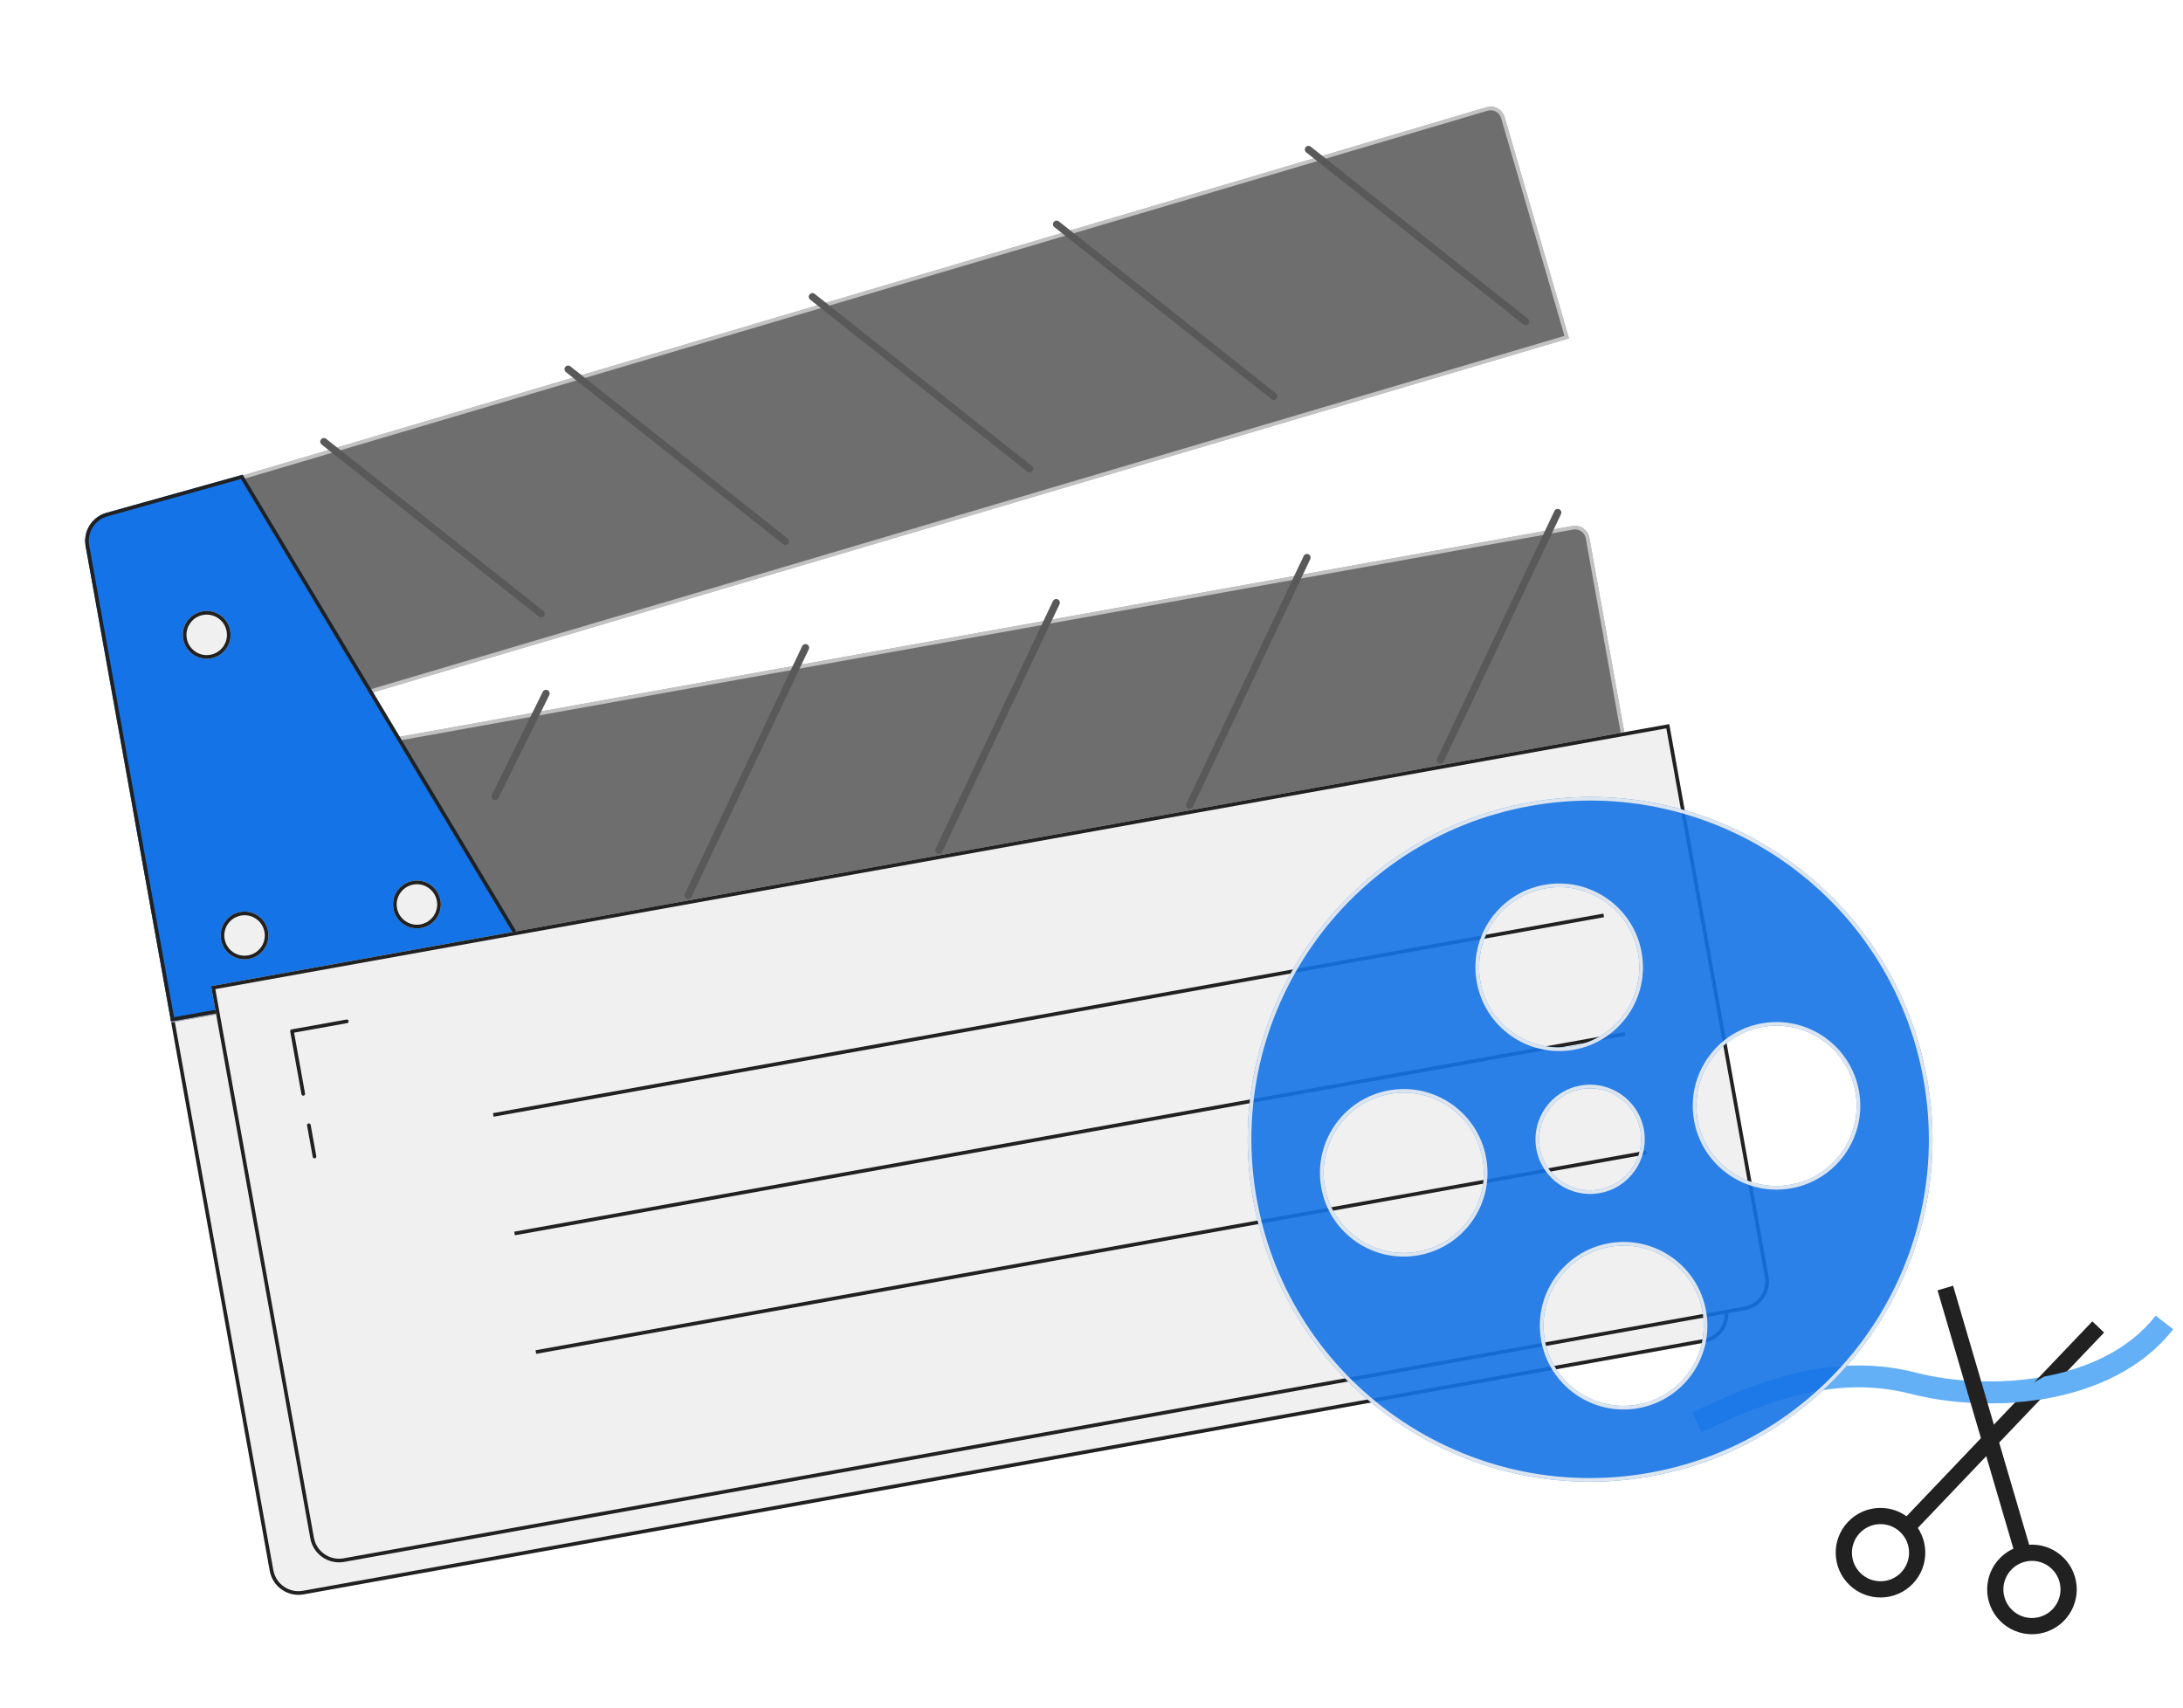 <svg viewBox="0 0 538 421" fill="none" xmlns="http://www.w3.org/2000/svg">
  <g filter="url(#filter0_d)">
    <path d="M52.024 243.034L411.389 178.456L435.844 314.543C436.546 318.451 433.948 322.188 430.04 322.89L84.825 384.925C80.918 385.627 77.181 383.028 76.478 379.121L52.024 243.034Z" fill="#F0F0F0"/>
    <path fill-rule="evenodd" clip-rule="evenodd" d="M410.664 179.5L53.067 243.76L77.363 378.962C77.977 382.381 81.247 384.655 84.666 384.04L429.881 322.005C433.301 321.391 435.574 318.121 434.96 314.702L410.664 179.5ZM52.024 243.034L76.478 379.121C77.181 383.028 80.918 385.627 84.825 384.925L430.04 322.89C433.948 322.188 436.546 318.451 435.844 314.543L411.389 178.456L52.024 243.034Z" fill="#212121"/>
    <path fill-rule="evenodd" clip-rule="evenodd" d="M405.809 284.47L132.146 333.647L131.987 332.763L405.65 283.585L405.809 284.47Z" fill="#212121"/>
    <path fill-rule="evenodd" clip-rule="evenodd" d="M400.559 255.254L126.896 304.431L126.737 303.546L400.4 254.369L400.559 255.254Z" fill="#212121"/>
    <path fill-rule="evenodd" clip-rule="evenodd" d="M395.311 226.037L121.647 275.214L121.488 274.33L395.152 225.152L395.311 226.037Z" fill="#212121"/>
    <path opacity="0.65" d="M42.969 192.649C42.267 188.741 44.866 185.004 48.773 184.302L397.526 121.632C399.48 121.28 401.348 122.58 401.699 124.533L411.564 179.429L52.199 244.007L42.969 192.649Z" fill="#212121"/>
    <path opacity="0.65" fill-rule="evenodd" clip-rule="evenodd" d="M397.685 122.516L48.932 185.187C45.513 185.801 43.239 189.071 43.854 192.49L52.924 242.964L410.521 178.704L400.815 124.692C400.552 123.227 399.15 122.253 397.685 122.516ZM48.773 184.302C44.866 185.004 42.267 188.741 42.969 192.649L52.199 244.007L411.564 179.429L401.699 124.533C401.348 122.58 399.48 121.28 397.526 121.632L48.773 184.302Z" fill="#F0F0F0"/>
    <path opacity="0.65" d="M32.089 127.831C30.98 124.019 33.168 120.015 36.974 118.888L376.362 18.424C378.265 17.86 380.258 18.949 380.812 20.855L396.674 75.385L46.948 178.911L32.089 127.831Z" fill="#212121"/>
    <path opacity="0.65" fill-rule="evenodd" clip-rule="evenodd" d="M376.613 19.287L37.225 119.751C33.895 120.737 31.981 124.241 32.951 127.576L47.558 177.793L395.562 74.778L379.951 21.11C379.535 19.68 378.04 18.864 376.613 19.287ZM36.974 118.888C33.168 120.015 30.98 124.019 32.089 127.831L46.948 178.911L396.674 75.385L380.812 20.855C380.258 18.949 378.265 17.86 376.362 18.424L36.974 118.888Z" fill="#F0F0F0"/>
    <path d="M31.096 126.577C30.441 122.93 32.666 119.382 36.235 118.383L69.8 108.994L140.982 227.773L52.15 243.737L31.096 126.577Z" fill="#1473E6"/>
    <path fill-rule="evenodd" clip-rule="evenodd" d="M69.382 110.044L36.477 119.249C33.354 120.122 31.407 123.227 31.981 126.419L52.875 242.693L139.542 227.119L69.382 110.044ZM69.8 108.994L36.235 118.383C32.666 119.382 30.441 122.93 31.096 126.577L52.15 243.737L140.982 227.773L69.8 108.994Z" fill="#212121"/>
    <path d="M66.737 147.421C67.312 150.621 65.184 153.681 61.985 154.256C58.785 154.831 55.725 152.703 55.15 149.503C54.575 146.304 56.703 143.244 59.903 142.669C63.102 142.094 66.162 144.222 66.737 147.421Z" fill="#F0F0F0"/>
    <path fill-rule="evenodd" clip-rule="evenodd" d="M61.826 153.371C64.537 152.884 66.34 150.291 65.853 147.58C65.365 144.869 62.773 143.066 60.062 143.553C57.35 144.04 55.547 146.633 56.035 149.344C56.522 152.056 59.115 153.858 61.826 153.371ZM61.985 154.256C65.184 153.681 67.312 150.621 66.737 147.421C66.162 144.222 63.102 142.094 59.903 142.669C56.703 143.244 54.575 146.304 55.15 149.503C55.725 152.703 58.785 154.831 61.985 154.256Z" fill="#212121"/>
    <path d="M76.063 221.501C76.638 224.7 74.511 227.76 71.311 228.335C68.112 228.91 65.052 226.783 64.477 223.583C63.902 220.383 66.029 217.323 69.229 216.748C72.429 216.174 75.489 218.301 76.063 221.501Z" fill="#F0F0F0"/>
    <path fill-rule="evenodd" clip-rule="evenodd" d="M71.152 227.451C73.863 226.964 75.666 224.371 75.179 221.66C74.692 218.949 72.099 217.146 69.388 217.633C66.677 218.12 64.874 220.713 65.361 223.424C65.848 226.135 68.441 227.938 71.152 227.451ZM71.311 228.335C74.511 227.76 76.638 224.7 76.063 221.501C75.489 218.301 72.429 216.174 69.229 216.748C66.029 217.323 63.902 220.383 64.477 223.583C65.052 226.783 68.112 228.91 71.311 228.335Z" fill="#212121"/>
    <path d="M118.547 213.866C119.122 217.066 116.994 220.126 113.795 220.701C110.595 221.275 107.535 219.148 106.96 215.948C106.385 212.749 108.513 209.689 111.713 209.114C114.912 208.539 117.972 210.666 118.547 213.866Z" fill="#F0F0F0"/>
    <path fill-rule="evenodd" clip-rule="evenodd" d="M113.636 219.816C116.347 219.329 118.15 216.736 117.663 214.025C117.175 211.314 114.583 209.511 111.872 209.998C109.16 210.485 107.357 213.078 107.845 215.789C108.332 218.5 110.925 220.303 113.636 219.816ZM113.795 220.701C116.994 220.126 119.122 217.066 118.547 213.866C117.972 210.666 114.912 208.539 111.713 209.114C108.513 209.689 106.385 212.749 106.96 215.948C107.535 219.148 110.595 221.275 113.795 220.701Z" fill="#212121"/>
  </g>
  <path fill-rule="evenodd" clip-rule="evenodd" d="M134.966 170.093C135.411 170.312 135.593 170.851 135.374 171.296L122.843 196.671C122.623 197.116 122.084 197.298 121.639 197.079C121.194 196.859 121.012 196.32 121.231 195.875L133.762 170.5C133.982 170.055 134.521 169.873 134.966 170.093Z" fill="#595959"/>
  <path fill-rule="evenodd" clip-rule="evenodd" d="M198.892 158.816C199.341 159.029 199.532 159.565 199.32 160.013L170.414 221.025C170.201 221.474 169.665 221.665 169.217 221.453C168.768 221.24 168.577 220.704 168.79 220.256L197.696 159.244C197.908 158.795 198.444 158.604 198.892 158.816Z" fill="#595959"/>
  <path fill-rule="evenodd" clip-rule="evenodd" d="M260.689 147.711C261.137 147.924 261.329 148.46 261.116 148.908L232.21 209.92C231.998 210.369 231.462 210.56 231.013 210.348C230.565 210.135 230.374 209.599 230.586 209.151L259.492 148.139C259.704 147.69 260.24 147.499 260.689 147.711Z" fill="#595959"/>
  <path fill-rule="evenodd" clip-rule="evenodd" d="M322.485 136.605C322.934 136.818 323.125 137.354 322.912 137.802L294.006 198.814C293.794 199.263 293.258 199.454 292.81 199.242C292.361 199.029 292.17 198.493 292.382 198.045L321.288 137.033C321.501 136.584 322.037 136.393 322.485 136.605Z" fill="#595959"/>
  <path fill-rule="evenodd" clip-rule="evenodd" d="M384.281 125.501C384.73 125.713 384.921 126.249 384.709 126.698L355.803 187.71C355.59 188.158 355.054 188.35 354.606 188.137C354.157 187.925 353.966 187.389 354.179 186.94L383.085 125.928C383.297 125.48 383.833 125.288 384.281 125.501Z" fill="#595959"/>
  <path fill-rule="evenodd" clip-rule="evenodd" d="M321.771 36.29C321.463 36.679 321.528 37.244 321.917 37.552L375.434 79.955C375.823 80.263 376.388 80.197 376.696 79.808C377.004 79.419 376.939 78.854 376.55 78.546L323.033 36.144C322.644 35.835 322.079 35.901 321.771 36.29Z" fill="#595959"/>
  <path fill-rule="evenodd" clip-rule="evenodd" d="M259.698 54.706C259.39 55.095 259.455 55.66 259.844 55.968L313.361 98.371C313.75 98.679 314.315 98.614 314.623 98.225C314.931 97.835 314.866 97.27 314.477 96.962L260.96 54.56C260.571 54.251 260.006 54.317 259.698 54.706Z" fill="#595959"/>
  <path fill-rule="evenodd" clip-rule="evenodd" d="M199.506 72.568C199.198 72.957 199.264 73.522 199.653 73.83L253.169 116.233C253.558 116.541 254.123 116.475 254.432 116.086C254.74 115.697 254.674 115.132 254.285 114.824L200.769 72.421C200.38 72.113 199.815 72.179 199.506 72.568Z" fill="#595959"/>
  <path fill-rule="evenodd" clip-rule="evenodd" d="M139.314 90.431C139.005 90.82 139.071 91.386 139.46 91.694L192.976 134.096C193.365 134.405 193.931 134.339 194.239 133.95C194.547 133.561 194.481 132.996 194.092 132.688L140.576 90.285C140.187 89.977 139.622 90.043 139.314 90.431Z" fill="#595959"/>
  <path fill-rule="evenodd" clip-rule="evenodd" d="M79.123 108.292C78.814 108.681 78.88 109.246 79.269 109.555L132.785 151.957C133.174 152.265 133.74 152.2 134.048 151.811C134.356 151.422 134.291 150.857 133.902 150.549L80.385 108.146C79.996 107.838 79.431 107.903 79.123 108.292Z" fill="#595959"/>
  <path d="M52.024 243.034L411.389 178.456L435.844 314.543C436.546 318.451 433.948 322.188 430.04 322.89L84.825 384.925C80.918 385.627 77.181 383.028 76.478 379.121L52.024 243.034Z" fill="#F0F0F0"/>
  <path fill-rule="evenodd" clip-rule="evenodd" d="M410.664 179.5L53.067 243.76L77.363 378.962C77.977 382.381 81.247 384.655 84.666 384.04L429.881 322.005C433.301 321.391 435.574 318.121 434.96 314.702L410.664 179.5ZM52.024 243.034L76.478 379.121C77.181 383.028 80.918 385.627 84.825 384.925L430.04 322.89C433.948 322.188 436.546 318.451 435.844 314.543L411.389 178.456L52.024 243.034Z" fill="#212121"/>
  <path fill-rule="evenodd" clip-rule="evenodd" d="M405.809 284.47L132.146 333.647L131.987 332.763L405.65 283.585L405.809 284.47Z" fill="#212121"/>
  <path fill-rule="evenodd" clip-rule="evenodd" d="M400.559 255.254L126.896 304.431L126.737 303.546L400.4 254.369L400.559 255.254Z" fill="#212121"/>
  <path fill-rule="evenodd" clip-rule="evenodd" d="M395.311 226.037L121.647 275.214L121.488 274.33L395.152 225.152L395.311 226.037Z" fill="#212121"/>
  <path fill-rule="evenodd" clip-rule="evenodd" d="M71.517 254.212C71.473 253.968 71.635 253.734 71.88 253.691L85.398 251.261C85.642 251.217 85.875 251.38 85.919 251.624C85.963 251.868 85.801 252.102 85.557 252.146L72.481 254.496L75.178 269.502C75.222 269.747 75.059 269.98 74.815 270.024C74.571 270.068 74.337 269.906 74.293 269.661L71.517 254.212Z" fill="#212121"/>
  <path fill-rule="evenodd" clip-rule="evenodd" d="M76.044 276.864C76.288 276.82 76.522 276.983 76.566 277.227L77.954 284.952C77.998 285.196 77.835 285.429 77.591 285.473C77.347 285.517 77.114 285.355 77.07 285.111L75.681 277.386C75.638 277.142 75.8 276.908 76.044 276.864Z" fill="#212121"/>
  <path fill-rule="evenodd" clip-rule="evenodd" d="M421.232 352.056C420.572 352.357 419.932 352.649 419.31 352.931L417.086 348.019C417.749 347.719 418.443 347.401 419.166 347.07C430.983 341.658 450.554 332.693 472.208 338.28C481.172 340.593 492.77 341.293 503.767 339.256C514.778 337.217 524.874 332.501 531.271 324.283L535.526 327.595C528.041 337.209 516.534 342.375 504.749 344.558C492.949 346.743 480.556 346.002 470.861 343.501C451.127 338.409 433.182 346.6 421.232 352.056Z" fill="#64B0F6"/>
  <g opacity="0.9" filter="url(#filter1_d)">
    <path fill-rule="evenodd" clip-rule="evenodd" d="M416.807 353.822C462.668 345.58 493.165 301.722 484.924 255.861C476.682 210 432.824 179.503 386.963 187.744C341.102 195.985 310.605 239.844 318.846 285.705C327.087 331.566 370.946 362.063 416.807 353.822ZM397.758 247.815C408.491 245.886 415.629 235.621 413.7 224.888C411.771 214.155 401.506 207.017 390.773 208.946C380.04 210.875 372.902 221.139 374.831 231.873C376.76 242.606 387.024 249.744 397.758 247.815ZM429.575 313.229C431.504 323.962 424.366 334.227 413.633 336.156C402.899 338.084 392.634 330.947 390.706 320.213C388.777 309.48 395.914 299.215 406.648 297.286C417.381 295.358 427.646 302.495 429.575 313.229ZM359.441 298.472C370.174 296.544 377.312 286.279 375.383 275.545C373.454 264.812 363.189 257.674 352.456 259.603C341.723 261.532 334.585 271.797 336.514 282.53C338.443 293.264 348.707 300.401 359.441 298.472ZM467.256 259.036C469.185 269.769 462.047 280.034 451.314 281.963C440.58 283.892 430.315 276.754 428.387 266.021C426.458 255.287 433.595 245.022 444.329 243.094C455.062 241.165 465.327 248.302 467.256 259.036ZM404.107 283.151C410.938 281.923 415.48 275.391 414.252 268.561C413.025 261.73 406.493 257.188 399.662 258.416C392.832 259.643 388.29 266.175 389.517 273.005C390.745 279.836 397.277 284.378 404.107 283.151Z" fill="#1473E6"/>
  </g>
  <g opacity="0.9" filter="url(#filter2_d)">
    <path fill-rule="evenodd" clip-rule="evenodd" d="M416.648 352.937C462.021 344.784 492.193 301.392 484.039 256.02C475.886 210.647 432.494 180.475 387.122 188.628C341.749 196.782 311.577 240.173 319.731 285.546C327.884 330.918 371.275 361.091 416.648 352.937ZM414.584 224.729C416.601 235.951 409.139 246.683 397.917 248.699C386.695 250.716 375.963 243.254 373.946 232.032C371.93 220.81 379.392 210.078 390.614 208.061C401.836 206.045 412.568 213.507 414.584 224.729ZM430.459 313.07C432.476 324.292 425.013 335.023 413.791 337.04C402.57 339.057 391.838 331.594 389.821 320.372C387.805 309.15 395.267 298.419 406.489 296.402C417.711 294.385 428.443 301.848 430.459 313.07ZM376.267 275.386C378.284 286.608 370.822 297.34 359.6 299.357C348.378 301.373 337.646 293.911 335.629 282.689C333.613 271.467 341.075 260.735 352.297 258.719C363.519 256.702 374.251 264.165 376.267 275.386ZM468.14 258.877C470.157 270.099 462.694 280.831 451.473 282.847C440.251 284.864 429.519 277.402 427.502 266.18C425.486 254.958 432.948 244.226 444.17 242.209C455.392 240.193 466.124 247.655 468.14 258.877ZM415.137 268.402C416.452 275.72 411.585 282.72 404.266 284.035C396.947 285.35 389.948 280.483 388.633 273.164C387.318 265.846 392.185 258.846 399.503 257.531C406.822 256.216 413.822 261.083 415.137 268.402ZM484.924 255.861C493.165 301.722 462.668 345.58 416.807 353.821C370.946 362.063 327.087 331.566 318.846 285.705C310.605 239.844 341.102 195.985 386.963 187.744C432.824 179.503 476.682 210 484.924 255.861ZM413.7 224.888C415.629 235.621 408.491 245.886 397.758 247.815C387.024 249.744 376.76 242.606 374.831 231.873C372.902 221.139 380.04 210.875 390.773 208.946C401.506 207.017 411.771 214.155 413.7 224.888ZM413.633 336.156C424.366 334.227 431.504 323.962 429.575 313.229C427.646 302.495 417.381 295.358 406.648 297.286C395.914 299.215 388.777 309.48 390.706 320.213C392.634 330.947 402.899 338.084 413.633 336.156ZM375.383 275.545C377.312 286.279 370.174 296.544 359.441 298.472C348.707 300.401 338.443 293.264 336.514 282.53C334.585 271.797 341.723 261.532 352.456 259.603C363.189 257.674 373.454 264.812 375.383 275.545ZM451.314 281.963C462.047 280.034 469.185 269.769 467.256 259.036C465.327 248.302 455.062 241.165 444.329 243.094C433.595 245.022 426.458 255.287 428.387 266.021C430.315 276.754 440.58 283.892 451.314 281.963ZM414.252 268.561C415.48 275.391 410.938 281.923 404.107 283.151C397.277 284.378 390.745 279.836 389.517 273.005C388.29 266.175 392.832 259.643 399.662 258.416C406.493 257.188 413.025 261.73 414.252 268.561Z" fill="#F0F0F0"/>
  </g>
  <circle cx="500.775" cy="391.712" r="9.039" transform="rotate(-16.364 500.775 391.712)" stroke="#212121" stroke-width="4"/>
  <path d="M498.361 381.922L479.423 317.43" stroke="#212121" stroke-width="4"/>
  <circle cx="463.449" cy="382.658" r="9.039" transform="rotate(43.636 463.449 382.658)" stroke="#212121" stroke-width="4"/>
  <path d="M470.721 375.671L517.104 327.024" stroke="#212121" stroke-width="4"/>
  <path d="M503.767 339.257C514.778 337.217 524.873 332.501 531.271 324.283L535.525 327.595C528.041 337.209 516.534 342.376 504.748 344.558C500.691 345.309 496.564 345.715 492.5 345.821L503.767 339.257Z" fill="#64B0F6"/>
  <defs>
    <filter id="filter0_d" x="0.982" y="6.275" width="444.977" height="406.764" filterUnits="userSpaceOnUse" color-interpolation-filters="sRGB">
      <feFlood flood-opacity="0" result="BackgroundImageFix"/>
      <feColorMatrix in="SourceAlpha" type="matrix" values="0 0 0 0 0 0 0 0 0 0 0 0 0 0 0 0 0 0 127 0"/>
      <feOffset dx="-10" dy="8"/>
      <feGaussianBlur stdDeviation="10"/>
      <feColorMatrix type="matrix" values="0 0 0 0 0 0 0 0 0 0 0 0 0 0 0 0 0 0 0.45 0"/>
      <feBlend mode="normal" in2="BackgroundImageFix" result="effect1_dropShadow"/>
      <feBlend mode="normal" in="SourceGraphic" in2="effect1_dropShadow" result="shape"/>
    </filter>
    <filter id="filter1_d" x="287.502" y="176.399" width="208.767" height="208.767" filterUnits="userSpaceOnUse" color-interpolation-filters="sRGB">
      <feFlood flood-opacity="0" result="BackgroundImageFix"/>
      <feColorMatrix in="SourceAlpha" type="matrix" values="0 0 0 0 0 0 0 0 0 0 0 0 0 0 0 0 0 0 127 0"/>
      <feOffset dx="-10" dy="10"/>
      <feGaussianBlur stdDeviation="10"/>
      <feColorMatrix type="matrix" values="0 0 0 0 0 0 0 0 0 0 0 0 0 0 0 0 0 0 0.25 0"/>
      <feBlend mode="normal" in2="BackgroundImageFix" result="effect1_dropShadow"/>
      <feBlend mode="normal" in="SourceGraphic" in2="effect1_dropShadow" result="shape"/>
    </filter>
    <filter id="filter2_d" x="287.502" y="176.399" width="208.767" height="208.767" filterUnits="userSpaceOnUse" color-interpolation-filters="sRGB">
      <feFlood flood-opacity="0" result="BackgroundImageFix"/>
      <feColorMatrix in="SourceAlpha" type="matrix" values="0 0 0 0 0 0 0 0 0 0 0 0 0 0 0 0 0 0 127 0"/>
      <feOffset dx="-10" dy="10"/>
      <feGaussianBlur stdDeviation="10"/>
      <feColorMatrix type="matrix" values="0 0 0 0 0 0 0 0 0 0 0 0 0 0 0 0 0 0 0.25 0"/>
      <feBlend mode="normal" in2="BackgroundImageFix" result="effect1_dropShadow"/>
      <feBlend mode="normal" in="SourceGraphic" in2="effect1_dropShadow" result="shape"/>
    </filter>
  </defs>
</svg>
